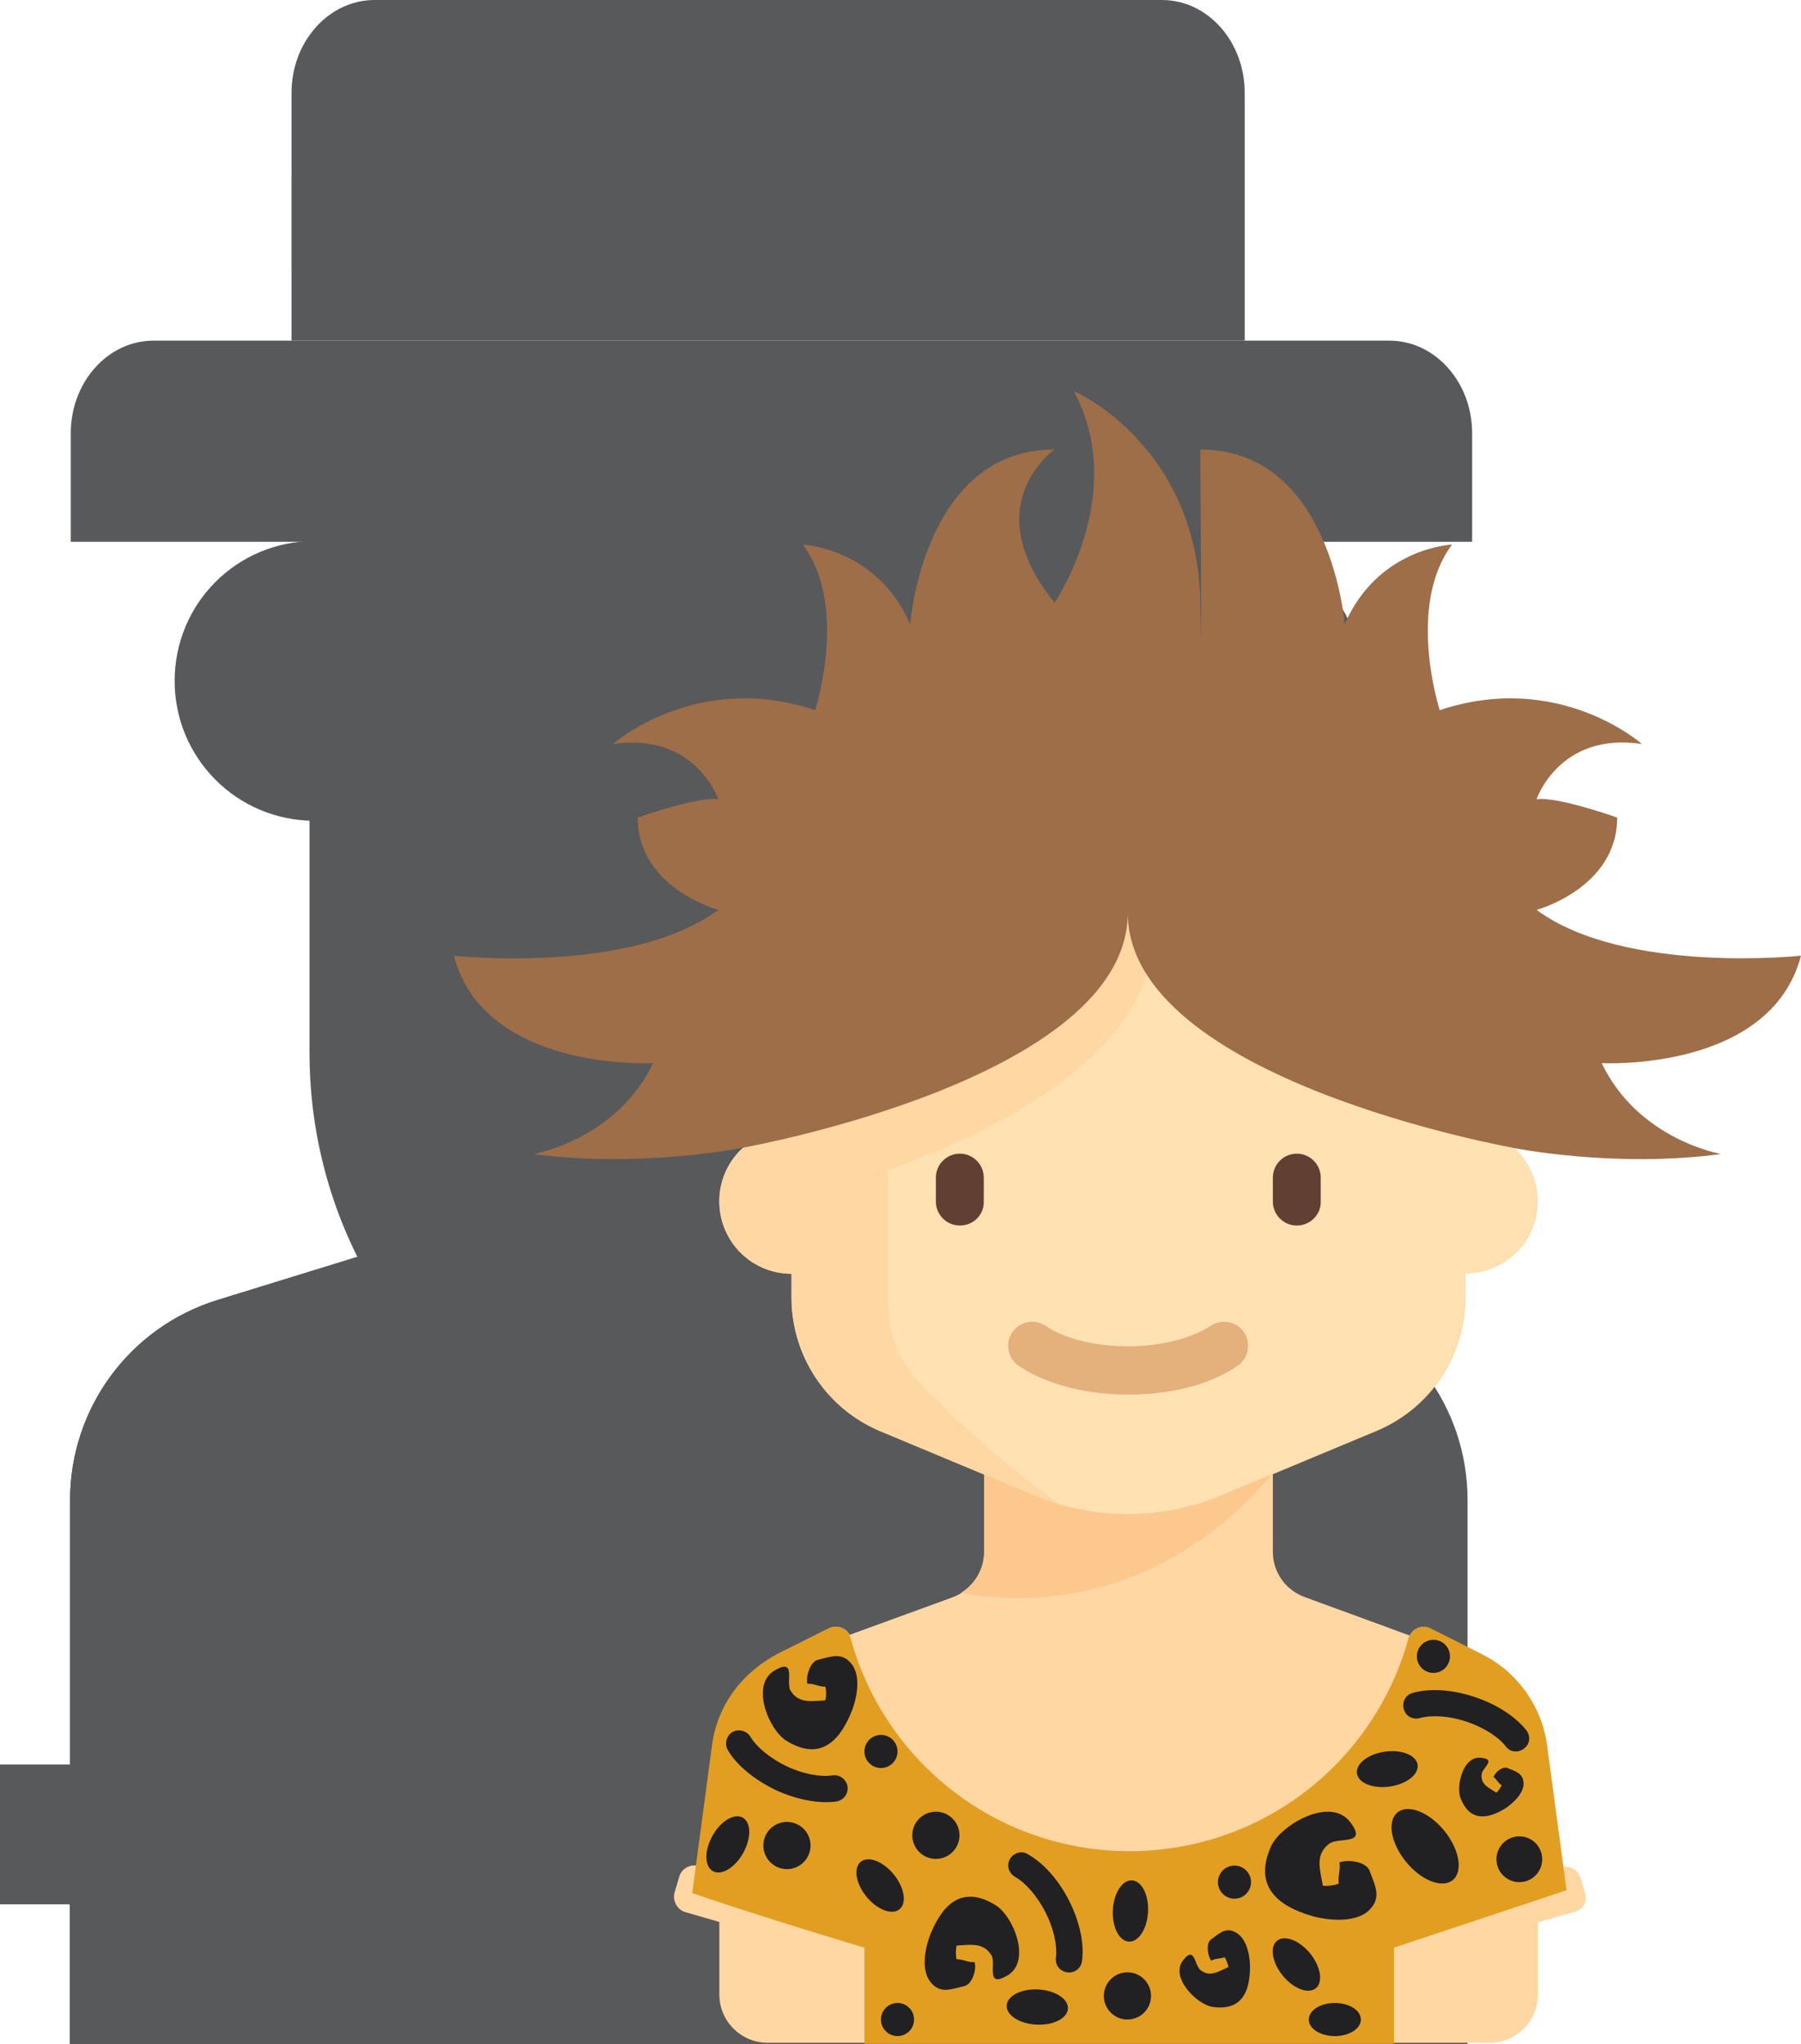 <?xml version="1.0" encoding="utf-8"?>
<!-- Generator: Adobe Illustrator 23.0.1, SVG Export Plug-In . SVG Version: 6.00 Build 0)  -->
<svg version="1.1" id="Capa_1" xmlns="http://www.w3.org/2000/svg" xmlns:xlink="http://www.w3.org/1999/xlink" x="0px" y="0px"
	 viewBox="0 0 511.5 580.3" style="enable-background:new 0 0 511.5 580.3;" xml:space="preserve">
<style type="text/css">
	.st0{fill:#58595B;}
	.st1{opacity:0.34;fill:#58595B;enable-background:new    ;}
	.st2{fill:#FFD7A3;}
	.st3{fill:#FDC88E;}
	.st4{fill:#E29E21;}
	.st5{fill:#FFE1B2;}
	.st6{fill:#623F33;}
	.st7{fill:#E4B07B;}
	.st8{fill:#212023;}
	.st9{fill:#9D6E48;}
</style>
<g>
	<path class="st0" d="M148.8,342.2L61.9,369c-25.1,7.7-42,30.8-42,56.8v154.5h396.9V425.8c0-26.2-17-49.2-42-56.9l-86.9-26.7"/>
	<path class="st0" d="M344.9,369L258,342.2H148.8L61.9,369c-25.1,7.7-42,30.8-42,56.8v154.5H387V425.8
		C386.9,399.7,369.9,376.7,344.9,369z"/>
	<path class="st0" d="M139.9,344.9l28.8,76.6l49.6-49.6l-74.9-28L139.9,344.9z"/>
	<path class="st0" d="M293.1,343.9l-74.9,28l49.6,49.6l28.8-76.6L293.1,343.9z"/>
	<path class="st0" d="M367.1,500.9h69.4v39.7h-69.4V500.9L367.1,500.9z"/>
	<path class="st0" d="M0,500.9h69.4v39.7H0V500.9z"/>
	<path class="st0" d="M367.1,540.6h49.6v39.7h-49.6V540.6z"/>
	<path class="st0" d="M19.8,540.6h49.6v39.7H19.8V540.6L19.8,540.6z"/>
	<path class="st0" d="M69.4,481.1H367v99.2H69.4V481.1L69.4,481.1z"/>
	<path class="st0" d="M327.4,352.1l-39.7-9.9v178.6h39.7V352.1z"/>
	<path class="st0" d="M109.1,352.1l39.7-9.9v178.6h-39.7C109.1,520.8,109.1,352.1,109.1,352.1z"/>
	<path class="st0" d="M109.1,233H89.3c-21.9,0-39.7-17.7-39.7-39.7s17.7-39.7,39.7-39.7h19.8"/>
	<path class="st0" d="M327.4,233h19.8c22,0,39.7-17.7,39.7-39.7s-17.7-39.7-39.7-39.7h-19.8"/>
	<path class="st0" d="M89.3,133.8V233c0,71.2,57.8,129,129,129s129-57.8,129-129v-99.2"/>
	<path class="st0" d="M203.4,361.1c64.2-7.4,114.1-61.9,114.1-128.1v-99.2H89.3V233C89.3,299.3,139.1,353.7,203.4,361.1z"/>
	<path class="st0" d="M161.2,224.2c-4.8,0-8.7-4-8.7-8.7v-2.3c0-4.8,4-8.7,8.7-8.7c4.8,0,8.7,4,8.7,8.7v2.3
		C170,220.3,166,224.2,161.2,224.2z"/>
	<path class="st0" d="M275.2,224.2c-4.8,0-8.7-4-8.7-8.7v-2.3c0-4.8,4-8.7,8.7-8.7c4.8,0,8.7,4,8.7,8.7v2.3
		C284,220.3,280,224.2,275.2,224.2z"/>
	<path class="st0" d="M347,221.3c-6.1,39-29.5,72.4-62.1,91.8v-12.6c0-33.3-27-60.3-60.3-60.3h-12.7c-33.3,0-60.3,27-60.3,60.3v12.6
		c-32.6-19.5-56-52.8-62.1-91.8h-1.6v77.5c0,72,58.4,130.3,130.3,130.3s130.3-58.4,130.3-130.3v-77.5L347,221.3L347,221.3z
		 M249.2,320.1c0,10.3-8.3,18.6-18.6,18.6h-24.9c-10.3,0-18.6-8.3-18.6-18.6v-4.4c0-17.1,13.9-31,31-31l0,0c17.1,0,31,13.9,31,31
		L249.2,320.1L249.2,320.1z"/>
	<g>
		<path class="st0" d="M281.4,461.5V480c0,2.7,2.2,4.9,4.9,4.9h51.2c2.7,0,4.9-2.2,4.9-4.9v-18.4c0-2.7-2.2-4.9-4.9-4.9h-51.2
			C283.6,456.6,281.4,458.8,281.4,461.5z"/>
		<path class="st0" d="M92.6,461.5V480c0,2.7,2.2,4.9,4.9,4.9h51.2c2.7,0,4.9-2.2,4.9-4.9v-18.4c0-2.7-2.2-4.9-4.9-4.9H97.6
			C94.8,456.6,92.6,458.8,92.6,461.5z"/>
	</g>
	<g>
		<path class="st0" d="M219.6,516.5c-0.6,0-1.1-0.1-1.7-0.2c-0.6-0.1-1.1-0.3-1.6-0.5s-1-0.5-1.5-0.8s-0.9-0.7-1.3-1.1
			c-0.4-0.4-0.8-0.8-1.1-1.3s-0.6-1-0.8-1.5s-0.4-1.1-0.5-1.6c-0.1-0.6-0.2-1.1-0.2-1.7s0.1-1.1,0.2-1.7c0.1-0.6,0.3-1.1,0.5-1.6
			s0.5-1,0.8-1.5s0.7-0.9,1.1-1.3c0.4-0.4,0.8-0.8,1.3-1.1c0.5-0.3,1-0.6,1.5-0.8c0.5-0.2,1.1-0.4,1.6-0.5c1.1-0.2,2.3-0.2,3.4,0
			c0.5,0.1,1.1,0.3,1.6,0.5s1,0.5,1.5,0.8s0.9,0.7,1.3,1.1c0.4,0.4,0.8,0.9,1.1,1.3c0.3,0.5,0.6,1,0.8,1.5s0.4,1.1,0.5,1.6
			c0.1,0.6,0.2,1.1,0.2,1.7s-0.1,1.1-0.2,1.7c-0.1,0.6-0.3,1.1-0.5,1.6s-0.5,1-0.8,1.5s-0.7,0.9-1.1,1.3c-0.4,0.4-0.9,0.8-1.3,1.1
			c-0.5,0.3-1,0.6-1.5,0.8s-1.1,0.4-1.6,0.5C220.7,516.4,220.1,516.5,219.6,516.5z"/>
		<path class="st0" d="M219.6,560.3c-0.6,0-1.1-0.1-1.7-0.2c-0.5-0.1-1.1-0.3-1.6-0.5s-1-0.5-1.5-0.8s-0.9-0.7-1.3-1.1
			c-0.4-0.4-0.8-0.9-1.1-1.3c-0.3-0.5-0.6-1-0.8-1.5s-0.4-1.1-0.5-1.6c-0.1-0.6-0.2-1.1-0.2-1.7c0-0.6,0.1-1.2,0.2-1.7
			c0.1-0.6,0.3-1.1,0.5-1.6s0.5-1,0.8-1.5s0.7-0.9,1.1-1.3c0.4-0.4,0.8-0.8,1.3-1.1s1-0.6,1.5-0.8s1.1-0.4,1.6-0.5
			c1.1-0.2,2.3-0.2,3.4,0c0.5,0.1,1.1,0.3,1.6,0.5s1,0.5,1.5,0.8s0.9,0.7,1.3,1.1c0.4,0.4,0.8,0.8,1.1,1.3s0.6,1,0.8,1.5
			s0.4,1.1,0.5,1.6c0.1,0.6,0.2,1.1,0.2,1.7c0,0.6-0.1,1.1-0.2,1.7c-0.1,0.6-0.3,1.1-0.5,1.6s-0.5,1-0.8,1.5s-0.7,0.9-1.1,1.3
			c-0.4,0.4-0.9,0.8-1.3,1.1c-0.5,0.3-1,0.6-1.5,0.8s-1.1,0.4-1.6,0.5C220.7,560.3,220.1,560.3,219.6,560.3z"/>
	</g>
	<path class="st0" d="M202.9,96.7h191.7c13,0,23.5,11.8,23.5,26.3v30.8h-398V123c0-14.5,10.5-26.3,23.5-26.3h85.7H202.9z"/>
	<path class="st0" d="M82.8,96.7V26.3C82.8,11.8,93.4,0,106.4,0H330c13,0,23.5,11.8,23.5,26.3v70.4H82.8L82.8,96.7L82.8,96.7z"/>
	<rect x="82.8" y="50" class="st1" width="270.4" height="27.7"/>
</g>
<g>
	<path class="st2" d="M450.2,537.5l-1.3-4.4c-0.7-2.1-2.7-3.5-4.9-3.2l-4.6-34.2c-1.5-11.3-8.5-21-18.5-26l-14.7-7.4
		c-2.3-1.1-4.8-0.1-5.8,2l-29.5-10.8c-5.6-1.9-9.4-7-9.4-13v-22l29.5-12.3c15.3-6.4,25.2-21.3,25.2-37.9v-6.8
		c11.3,0,20.5-9.1,20.5-20.5c0-11.3-9.1-20.5-20.5-20.5v-13.6c0-18.9-15.3-47.8-34.2-47.8H259c-18.9,0-34.2,28.9-34.2,47.8v13.7
		c-11.3,0-20.5,9.1-20.5,20.5c0,11.3,9.1,20.5,20.5,20.5v6.8c0,16.5,9.9,31.5,25.2,37.9l29.5,12.3v22c0,5.9-3.8,11.1-9.4,13
		l-28.8,10.5c-1.1-2-3.6-2.9-5.7-1.9l-13.4,6.7c-11.5,5.7-18.4,15.5-19.8,26.7l-4.6,34c-2.1-0.3-4.3,1-4.9,3.2l-1.3,4.4
		c-0.7,2.3,0.7,4.9,3,5.6l9.7,2.8v20.6c0,7.6,6.2,13.7,13.7,13.7h27.7h150.4h27c7.6,0,13.7-6.2,13.7-13.7v-20.5l10.4-3
		C449.5,542.3,450.8,539.9,450.2,537.5z"/>
	<path class="st3" d="M361.5,417.9h-82v22.6c0,4.9-2.6,9.2-6.6,11.7C330,462.1,361.5,417.9,361.5,417.9z"/>
	<g>
		<g>
			<path class="st4" d="M444.9,536.6l-5.5-41c-1.5-11.3-8.5-21-18.5-26l-14.7-7.4c-2.4-1.2-5.4,0.3-6.2,2.9
				c-9.5,34.8-41.3,60.4-79.2,60.4s-69.7-25.6-79.2-60.4c-0.8-2.7-3.6-4.1-6.2-2.9l-13.4,6.7c-11.5,5.7-18.4,15.5-19.8,26.7
				l-5.6,41.8c18.1,6.3,48.9,15.5,48.9,15.5v27.3h150.4v-27.3L444.9,536.6z"/>
		</g>
	</g>
	<path class="st5" d="M416.2,320.5v-13.7c0-18.9-15.3-47.8-34.2-47.8H259c-18.9,0-34.2,28.9-34.2,47.8v13.7
		c-11.3,0-20.5,9.1-20.5,20.5c0,11.3,9.1,20.5,20.5,20.5v6.8c0,16.5,9.9,31.5,25.2,37.9l44.1,18.4c8.4,3.5,17.3,5.2,26.2,5.2l0,0
		c9.1,0,18-1.8,26.2-5.2l44.2-18.4c15.3-6.4,25.2-21.3,25.2-37.9v-6.8c11.3,0,20.5-9.1,20.5-20.5
		C436.7,329.6,427.4,320.5,416.2,320.5z"/>
	<g>
		<path class="st6" d="M272.6,347.9L272.6,347.9c-3.8,0-6.8-3.1-6.8-6.8v-6.8c0-3.8,3.1-6.8,6.8-6.8l0,0c3.8,0,6.8,3.1,6.8,6.8v6.8
			C279.5,344.8,276.5,347.9,272.6,347.9z"/>
	</g>
	<g>
		<path class="st6" d="M368.3,347.9L368.3,347.9c-3.8,0-6.8-3.1-6.8-6.8v-6.8c0-3.8,3.1-6.8,6.8-6.8l0,0c3.8,0,6.8,3.1,6.8,6.8v6.8
			C375.2,344.8,372.1,347.9,368.3,347.9z"/>
	</g>
	<g>
		<g>
			<path class="st7" d="M320.5,395.9c-12.2,0-23.6-3-31.2-8.2c-3.1-2.1-3.9-6.4-1.8-9.5s6.4-3.9,9.5-1.8c5.4,3.7,14.2,5.8,23.4,5.8
				c9.2,0,18.1-2.3,23.4-5.8c3.1-2.1,7.4-1.3,9.5,1.8c2.1,3.1,1.3,7.4-1.8,9.5C344.1,392.9,332.7,395.9,320.5,395.9z"/>
		</g>
	</g>
	<g>
		<g>
			<g>
				<path class="st8" d="M303.6,539.5c3,5.9,4.4,12.2,3.7,17.2c-0.3,2.1-2.1,3.5-4.2,3.2s-3.5-2.1-3.2-4.2c0.4-3.6-0.7-8.4-3-12.9
					c-2.3-4.5-5.6-8.3-8.6-10c-1.8-1-2.5-3.2-1.5-5s3.2-2.5,5-1.5C296.3,528.8,300.6,533.6,303.6,539.5z"/>
			</g>
		</g>
	</g>
	<g>
		<g>
			<g>
				<path class="st8" d="M220.2,508.1c-6-2.9-11-7-13.5-11.3c-1-1.7-0.4-4.1,1.3-5.1c1.7-1,4.1-0.4,5.1,1.3c1.8,3,5.7,6.2,10.3,8.4
					c4.6,2.2,9.5,3.1,13,2.6c2-0.3,3.9,1,4.3,3.1c0.3,2-1,3.9-3.1,4.3C232.6,512.1,226.2,510.9,220.2,508.1z"/>
			</g>
		</g>
	</g>
	<g>
		<g>
			<g>
				<path class="st8" d="M418.7,481.7c6.4,2.1,11.7,5.6,14.8,9.5c1.3,1.7,1,4-0.7,5.2c-1.7,1.3-4,1-5.2-0.7c-2.2-2.8-6.4-5.4-11.2-7
					c-4.8-1.6-9.7-1.9-13.1-1c-2,0.6-4.1-0.5-4.6-2.5c-0.6-2,0.5-4.1,2.5-4.6C405.9,479.2,412.4,479.6,418.7,481.7z"/>
			</g>
		</g>
	</g>
	<path class="st2" d="M314.6,258.2c-1.2,37-89.7,62.4-89.7,62.4c-11.3,0-20.5,9.1-20.5,20.5c0,11.3,9.1,20.5,20.5,20.5v6.8
		c0,16.5,9.9,31.5,25.2,37.9l44.1,18.4c2.1,0.9,4.4,1.7,6.6,2.3c-19.6-14.3-32.5-26.8-40.1-35c-5.6-5.9-8.5-13.8-8.5-21.8v-38.1
		c19.6-6.8,74.5-29.2,75.1-66.1c0-2.8,0-5.4-0.1-7.7L314.6,258.2L314.6,258.2z"/>
	<path class="st9" d="M340.9,171.1c0.5,35.8,0-43.5,0-43.5c37.2,0,41,49.6,41,49.6c9.5-21.8,30.5-22.6,30.5-22.6
		c-13.1,17.4-3.5,47-3.5,47c33.9-11.3,57.4,9.6,57.4,9.6c-23.5-3.5-29.9,15.7-29.9,15.7c5.8-0.9,22.9,5.2,22.9,5.2
		c0,20-22.9,26.2-22.9,26.2c25,18.4,75.1,13,75.1,13c-8.7,33.1-56.6,30.5-56.6,30.5c10.4,21.8,33.9,25.8,33.9,25.8
		c-30.5,4.1-59.4-1.8-59.4-1.8h0.2c0,0-109.3-19.4-109.3-66.7c0,47.3-109.3,66.7-109.3,66.7s-28.9,5.9-59.4,1.8
		c0,0,23.5-4.1,33.9-25.8c0,0-47.9,2.6-56.6-30.5c0,0,50.1,5.5,75.1-13c0,0-22.9-6.2-22.9-26.2c0,0,17.1-6.1,22.9-5.2
		c0,0-6.4-19.1-29.9-15.7c0,0,23.5-20.9,57.4-9.6c0,0,9.6-29.6-3.5-47c0,0,21.1,0.9,30.5,22.6c0,0,3.7-49.6,41-49.6
		c0,0-22.5,15.7,0,43.5c0,0,21.1-30.9,5.5-60C305.4,111,340.2,126.7,340.9,171.1z"/>
	<path class="st8" d="M273.9,563.8c-4.1,1-6.9,2.2-9.6-1.1c-3-3.7-1.4-10.5,0.2-14.2c3.6-8.5,9.2-13.2,18.2-7.7
		c5,3,10.4,15.9,3.4,20c-6.3,3.7-3.1-3.3-4.5-5.7c-2.3-3.8-6-3-9.9-2.8c-0.3,1-0.3,3,0,3.9c1.7-0.1,3.4,1,5.1,0.8
		C277.4,559.2,276.1,563.3,273.9,563.8z"/>
	<path class="st8" d="M232.2,471.2c4.1-1,6.9-2.2,9.6,1.1c3,3.7,1.4,10.5-0.2,14.2c-3.6,8.5-9.2,13.2-18.2,7.7
		c-5-3-10.4-15.9-3.4-20c6.3-3.7,3.1,3.3,4.5,5.7c2.3,3.8,6,3,9.9,2.8c0.3-1,0.3-3,0-3.9c-1.7,0.1-3.4-1-5.1-0.8
		C228.8,475.9,230.1,471.8,232.2,471.2z"/>
	<path class="st8" d="M343.9,550.6c2.6-1.9,4.3-3.6,7.1-2c3.2,1.7,4.1,7,4,10.2c-0.1,7.1-2.7,12.1-10.7,10.9
		c-4.4-0.7-12.1-8.4-8.3-13.2c3.4-4.4,3.2,1.5,5,2.8c2.7,2.1,5.1,0.3,7.9-0.9c-0.1-0.8-0.7-2.2-1.1-2.8c-1.2,0.5-2.7,0.3-3.8,1
		C342.9,555,342.5,551.7,343.9,550.6z"/>
	<path class="st8" d="M428.1,501.9c2.5,1,4.4,1.5,4.6,4.2c0.2,3-3.2,6-5.4,7.4c-5,3-9.8,3.5-12.4-2.8c-1.5-3.4,0.5-12.3,5.7-11.7
		c4.6,0.4,0.3,2.9,0.2,4.7c-0.3,2.9,2,3.8,4.2,5.2c0.5-0.4,1.2-1.5,1.5-2.1c-1-0.6-1.4-1.7-2.3-2.3
		C424.6,503,426.8,501.4,428.1,501.9z"/>
	<path class="st8" d="M388.9,530.9c1.7,4.5,3.5,7.7,0.1,11.2c-3.7,3.9-11.9,3.1-16.4,1.8c-10.3-3-16.5-8.8-11.6-19.8
		c2.8-6.1,16.9-14.3,22.5-6.8c5.1,6.7-3.4,4.1-6,6.1c-4.1,3.1-2.6,7.3-1.8,11.9c1.1,0.2,3.5-0.1,4.5-0.6c-0.3-2,0.6-4,0.2-6
		C383.1,527.7,387.9,528.6,388.9,530.9z"/>
	
		<ellipse transform="matrix(0.774 -0.633 0.633 0.774 -282.337 279.408)" class="st8" cx="250.1" cy="535.1" rx="5" ry="8.7"/>
	
		<ellipse transform="matrix(0.487 -0.873 0.873 0.487 -351.158 449.215)" class="st8" cx="206.9" cy="523.6" rx="8.7" ry="5"/>
	
		<ellipse transform="matrix(0.774 -0.633 0.633 0.774 -240.274 374.918)" class="st8" cx="404.9" cy="523.9" rx="7" ry="12.4"/>
	
		<ellipse transform="matrix(5.030512e-02 -0.999 0.999 5.030512e-02 -237.146 835.769)" class="st8" cx="320.9" cy="542.6" rx="8.7" ry="5"/>
	
		<ellipse transform="matrix(5.030512e-02 -0.999 0.999 5.030512e-02 -289.433 835.199)" class="st8" cx="294.4" cy="569.8" rx="5" ry="8.7"/>
	
		<ellipse transform="matrix(0.774 -0.633 0.633 0.774 -269.771 359.31)" class="st8" cx="368.3" cy="557.5" rx="5" ry="8.7"/>
	<ellipse transform="matrix(0.99 -0.142 0.142 0.99 -67.275 60.968)" class="st8" cx="393.9" cy="502.2" rx="8.7" ry="5"/>
	<circle class="st8" cx="265.8" cy="521" r="6.7"/>
	<circle class="st8" cx="320.2" cy="566.6" r="6.7"/>
	<circle class="st8" cx="223.5" cy="523.9" r="6.7"/>
	<circle class="st8" cx="350.6" cy="534.3" r="4.7"/>
	<circle class="st8" cx="250.2" cy="497.2" r="4.7"/>
	<circle class="st8" cx="254.9" cy="573.3" r="4.7"/>
	<circle class="st8" cx="431.5" cy="527.8" r="6.5"/>
	<ellipse class="st8" cx="379.1" cy="573.3" rx="7.4" ry="4.7"/>
	<circle class="st8" cx="407.1" cy="470.2" r="4.7"/>
</g>
</svg>
